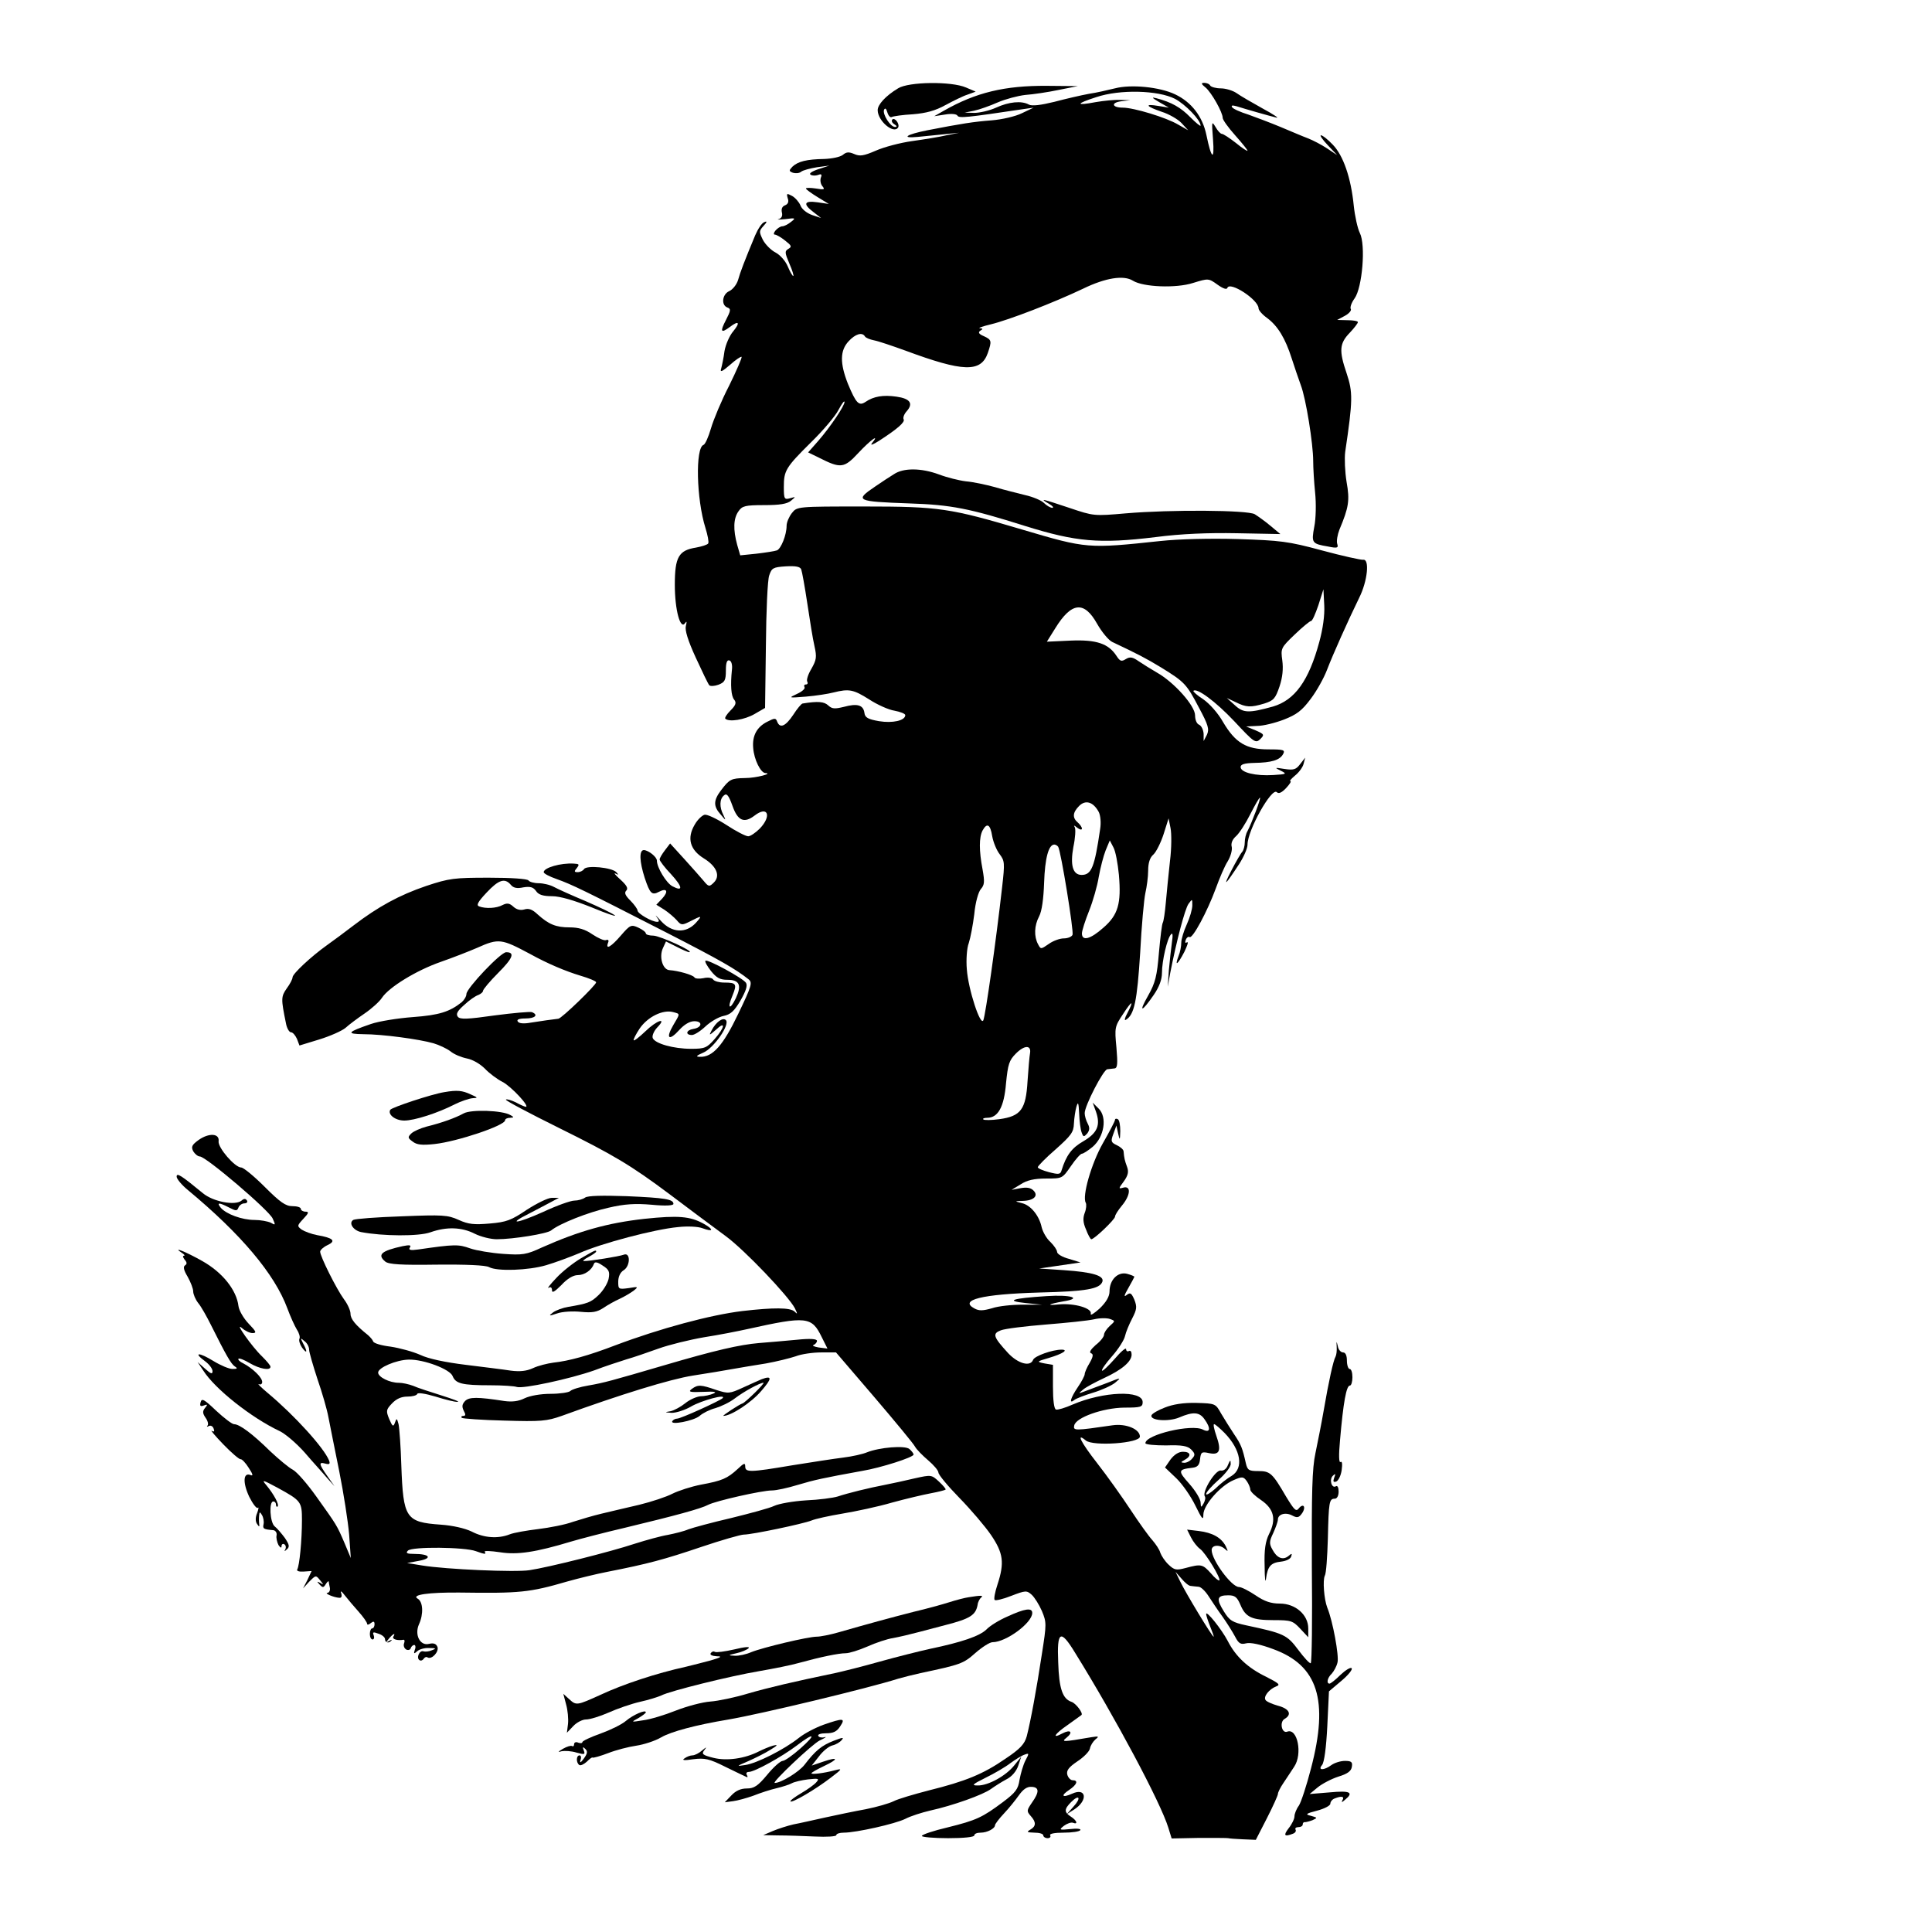 <?xml version="1.0" standalone="no"?>
<!DOCTYPE svg PUBLIC "-//W3C//DTD SVG 20010904//EN"
 "http://www.w3.org/TR/2001/REC-SVG-20010904/DTD/svg10.dtd">
<svg version="1.0" xmlns="http://www.w3.org/2000/svg"
 width="700pt" height="700pt" viewBox="0 0 700 700"
 preserveAspectRatio="xMidYMid meet">
<g transform="translate(0,700) scale(0.1,-0.1)"
fill="#000000" stroke="none">
<path d="M3254 6680 c-45 -27 -74 -59 -74 -79 0 -39 58 -88 74 -63 7 12 -12
38 -21 29 -4 -5 -1 -12 7 -17 10 -6 11 -10 3 -10 -17 0 -46 46 -40 62 4 8 8 5
12 -9 4 -13 11 -20 16 -17 5 3 40 8 77 10 48 4 81 13 117 33 28 15 64 33 80
38 l30 11 -35 15 c-53 23 -208 21 -246 -3z"/>
<path d="M4368 6683 c22 -19 62 -90 62 -110 0 -7 20 -35 45 -63 25 -28 45 -53
45 -56 0 -3 -19 9 -42 28 -23 18 -46 33 -51 33 -5 0 -15 11 -23 25 -14 23 -14
20 -9 -45 6 -80 -6 -72 -24 16 -14 67 -54 119 -113 147 -56 27 -160 37 -218
22 -25 -6 -67 -16 -95 -20 -27 -5 -84 -18 -125 -29 -49 -12 -81 -16 -92 -10
-27 15 -73 10 -119 -11 -24 -11 -60 -19 -79 -19 l-35 1 35 7 c19 4 58 18 85
30 28 12 73 24 100 27 28 2 82 10 120 18 l70 14 -112 1 c-153 1 -257 -24 -373
-90 l-35 -20 39 6 c23 4 42 2 45 -4 6 -10 33 -7 241 24 l35 5 -42 -20 c-24
-12 -73 -23 -110 -26 -65 -5 -110 -12 -233 -36 -76 -15 -98 -30 -35 -24 28 3
73 7 100 10 l50 5 -45 -9 c-25 -6 -81 -15 -124 -21 -44 -6 -104 -22 -133 -35
-44 -19 -58 -21 -78 -12 -19 8 -28 8 -41 -3 -10 -8 -40 -14 -68 -15 -63 -1
-95 -9 -115 -28 -13 -14 -13 -16 2 -22 10 -3 23 -2 30 4 6 5 32 12 57 16 l45
6 -40 -13 c-24 -8 -35 -16 -28 -20 6 -4 18 -4 27 -1 12 5 15 2 10 -10 -3 -9
-1 -23 6 -31 10 -12 6 -13 -24 -8 -20 3 -36 3 -36 0 0 -3 19 -17 42 -31 l41
-25 -41 6 c-49 7 -54 -6 -14 -36 l27 -21 -33 11 c-19 7 -37 21 -42 35 -5 12
-19 28 -30 34 -19 10 -21 10 -16 -8 5 -13 1 -22 -10 -26 -10 -4 -14 -13 -11
-26 3 -12 -1 -21 -12 -24 -9 -2 2 -2 24 0 38 5 39 4 21 -10 -11 -9 -25 -16
-32 -16 -6 0 -17 -7 -24 -15 -7 -8 -8 -15 -3 -15 6 0 23 -10 38 -22 23 -18 25
-22 11 -30 -13 -8 -13 -13 4 -53 11 -25 17 -45 14 -45 -3 0 -12 16 -20 35 -8
19 -27 41 -44 50 -16 8 -37 29 -46 46 -14 29 -14 32 2 50 14 15 14 19 3 14 -9
-3 -23 -25 -33 -48 -39 -94 -54 -133 -62 -162 -5 -16 -19 -34 -32 -40 -25 -11
-30 -50 -7 -59 14 -5 13 -11 -5 -46 -22 -42 -18 -49 14 -25 33 25 39 17 13
-15 -14 -16 -28 -49 -32 -72 -3 -24 -9 -52 -12 -63 -5 -15 2 -13 32 13 20 18
39 31 42 29 2 -3 -18 -49 -45 -104 -28 -54 -57 -124 -66 -155 -9 -31 -21 -58
-27 -60 -30 -10 -26 -196 7 -301 8 -26 13 -51 10 -56 -3 -5 -23 -11 -44 -15
-63 -10 -77 -34 -77 -135 0 -91 20 -164 37 -139 6 9 7 6 3 -10 -4 -15 7 -52
36 -115 23 -50 45 -96 49 -100 4 -4 19 -3 33 2 23 9 27 16 27 52 0 28 4 39 13
36 7 -2 11 -16 9 -33 -6 -57 -3 -96 8 -109 9 -11 6 -20 -13 -39 -14 -14 -22
-27 -19 -30 13 -13 70 -4 106 17 l38 22 3 225 c1 124 6 239 12 255 9 27 14 30
60 33 36 2 52 -1 56 -11 3 -8 13 -63 22 -123 9 -60 20 -130 26 -155 9 -40 7
-50 -11 -82 -12 -20 -19 -41 -15 -47 3 -5 1 -10 -5 -10 -6 0 -8 -4 -5 -10 3
-5 -9 -16 -27 -24 -32 -15 -32 -15 32 -10 36 3 81 10 100 15 56 14 72 11 129
-25 29 -19 71 -38 92 -41 21 -4 39 -11 39 -16 0 -20 -46 -30 -95 -22 -40 7
-51 13 -53 30 -4 29 -26 35 -74 22 -33 -8 -43 -8 -57 5 -15 14 -37 16 -93 7
-4 0 -20 -19 -34 -41 -28 -42 -48 -50 -58 -25 -5 14 -9 14 -36 0 -38 -19 -55
-51 -51 -95 3 -42 27 -90 44 -91 30 -1 -33 -18 -73 -18 -51 -1 -57 -4 -88 -45
-27 -36 -28 -57 -1 -87 19 -23 20 -23 10 -2 -15 29 -14 58 2 71 10 9 17 1 31
-38 19 -54 42 -64 80 -35 48 37 63 -1 19 -47 -15 -15 -34 -28 -42 -28 -9 0
-44 18 -79 41 -34 22 -70 39 -79 37 -9 -2 -26 -18 -36 -36 -29 -49 -17 -91 33
-122 47 -29 61 -64 36 -88 -16 -16 -19 -15 -37 7 -10 12 -42 48 -70 79 l-51
56 -19 -25 c-10 -13 -19 -28 -19 -33 0 -5 18 -29 41 -53 43 -47 45 -65 5 -44
-22 12 -56 68 -56 93 0 13 -30 37 -47 38 -18 0 -16 -42 3 -101 19 -57 26 -64
52 -50 29 15 35 1 11 -25 l-21 -22 29 -18 c15 -10 35 -27 45 -38 15 -18 19
-19 45 -6 47 24 49 24 24 -4 -36 -39 -87 -36 -126 7 -16 18 -24 25 -16 15 10
-13 11 -18 2 -18 -19 0 -71 30 -71 41 0 5 -12 22 -26 36 -18 18 -23 28 -15 36
8 8 2 19 -21 40 -18 16 -26 26 -18 22 12 -6 12 -5 3 5 -16 17 -108 26 -117 11
-4 -6 -14 -11 -23 -11 -13 0 -13 3 -3 15 10 13 9 15 -11 16 -47 3 -109 -15
-109 -31 0 -5 21 -16 47 -25 56 -20 101 -42 396 -193 201 -103 252 -133 299
-170 15 -12 12 -23 -37 -125 -55 -115 -93 -158 -139 -156 -16 0 -14 4 12 15
38 16 98 102 82 118 -11 11 -36 -7 -52 -38 -10 -19 -8 -18 16 3 36 34 33 9 -5
-34 -28 -32 -36 -35 -85 -35 -64 0 -131 19 -139 39 -3 8 4 25 16 38 38 39 -1
27 -43 -14 -21 -20 -40 -35 -42 -32 -2 2 8 22 22 43 29 42 84 69 121 59 26 -7
26 -4 0 -48 -28 -48 -15 -58 22 -17 18 20 38 32 55 32 31 0 28 -23 -4 -28 -26
-4 -30 -22 -5 -22 9 0 31 14 49 31 18 17 47 34 65 38 26 5 39 17 62 56 20 35
26 54 20 64 -11 17 -140 87 -147 80 -3 -3 6 -19 20 -37 20 -25 33 -32 60 -32
44 0 52 -20 30 -67 -22 -45 -32 -37 -12 10 17 42 14 47 -30 47 -18 0 -36 5
-40 11 -3 6 -19 9 -35 5 -15 -3 -31 -2 -33 3 -6 9 -59 24 -90 26 -25 1 -39 48
-24 80 l11 24 38 -19 c21 -11 42 -20 46 -20 21 2 -105 59 -129 60 -16 0 -28 4
-28 8 0 5 -12 14 -27 21 -26 12 -30 10 -63 -28 -35 -41 -57 -54 -47 -27 4 9 1
13 -7 10 -7 -3 -29 7 -50 21 -26 18 -50 25 -82 25 -50 0 -76 11 -116 47 -19
18 -32 23 -48 18 -14 -4 -28 -1 -40 10 -14 13 -23 14 -39 6 -22 -12 -61 -14
-85 -5 -11 4 -5 16 27 50 44 47 66 54 88 28 9 -11 22 -14 45 -9 25 4 36 1 46
-13 9 -14 26 -19 58 -19 29 0 80 -15 145 -41 55 -23 92 -35 82 -28 -10 8 -57
30 -105 51 -48 20 -99 43 -114 51 -14 8 -40 14 -56 14 -17 0 -34 5 -37 10 -4
6 -63 10 -143 10 -126 0 -144 -2 -228 -30 -97 -33 -174 -75 -263 -143 -30 -23
-73 -55 -97 -72 -56 -40 -124 -103 -124 -116 0 -6 -9 -24 -21 -40 -21 -30 -21
-38 -3 -126 3 -18 12 -33 18 -33 7 0 16 -11 22 -24 l9 -24 72 22 c39 12 82 31
95 42 13 12 44 35 69 52 25 17 54 43 63 57 25 38 124 99 213 130 43 15 102 38
132 51 78 35 88 33 191 -22 65 -36 130 -63 183 -79 31 -9 57 -20 57 -24 0 -10
-125 -131 -137 -132 -19 -2 -61 -8 -99 -14 -27 -5 -44 -3 -48 4 -5 7 5 11 28
11 35 0 48 13 23 23 -7 2 -67 -3 -135 -12 -98 -14 -125 -15 -133 -5 -8 10 -2
21 23 43 18 17 41 33 51 36 9 4 17 10 17 15 0 5 25 35 55 65 53 53 62 75 29
75 -20 0 -143 -130 -144 -151 0 -9 -8 -22 -17 -30 -44 -35 -82 -47 -177 -54
-54 -4 -123 -15 -152 -25 -87 -30 -91 -36 -27 -37 68 0 202 -18 254 -33 20 -6
48 -19 61 -29 13 -11 40 -22 60 -26 21 -4 48 -20 65 -37 15 -16 44 -38 64 -48
31 -16 100 -90 84 -90 -3 0 -20 7 -36 16 -17 8 -33 13 -36 10 -3 -3 84 -49
193 -103 196 -97 260 -135 399 -239 89 -67 124 -93 205 -153 68 -50 227 -217
250 -261 10 -21 10 -23 -1 -12 -16 15 -76 15 -189 2 -116 -14 -298 -63 -460
-124 -99 -38 -169 -57 -225 -63 -22 -3 -55 -11 -74 -20 -24 -11 -48 -13 -80
-9 -25 4 -99 13 -163 21 -74 9 -136 22 -165 36 -27 12 -75 25 -108 30 -33 4
-61 12 -63 19 -2 6 -11 16 -19 23 -45 36 -63 58 -63 77 0 12 -11 36 -24 53
-27 37 -86 155 -86 172 0 6 12 17 27 24 32 15 20 26 -38 36 -21 4 -45 13 -56
20 -17 13 -17 14 6 39 20 21 21 26 8 26 -9 0 -17 5 -17 10 0 6 -14 10 -31 10
-24 0 -44 14 -100 70 -39 39 -77 70 -85 70 -23 0 -85 72 -82 95 4 29 -35 31
-72 5 -25 -18 -28 -25 -20 -41 6 -10 17 -19 24 -19 22 0 251 -195 264 -225 11
-24 10 -25 -7 -15 -11 5 -37 10 -59 10 -45 0 -102 21 -122 44 -16 20 -7 20 30
1 25 -13 29 -13 34 0 3 8 13 15 21 15 9 0 13 5 10 10 -5 8 -11 8 -20 0 -23
-19 -103 -4 -140 27 -79 65 -95 75 -95 60 0 -8 18 -30 40 -48 194 -161 315
-305 361 -429 11 -30 27 -65 35 -78 8 -12 12 -27 9 -32 -3 -6 1 -20 9 -32 19
-26 21 -16 4 15 -10 20 -10 21 5 8 10 -7 17 -21 17 -31 0 -9 14 -57 30 -106
17 -49 35 -111 40 -139 5 -27 23 -115 39 -195 16 -80 32 -183 36 -230 l6 -85
-23 55 c-28 65 -27 63 -102 168 -32 45 -70 89 -85 97 -14 7 -51 38 -82 67 -64
63 -111 98 -131 98 -7 0 -36 22 -65 49 -43 41 -52 46 -56 31 -4 -14 -1 -17 12
-12 13 5 14 3 4 -9 -10 -12 -9 -20 2 -36 8 -11 11 -24 7 -28 -4 -5 -2 -5 4 -2
7 4 15 0 18 -9 4 -10 2 -13 -7 -8 -6 4 12 -18 42 -49 30 -31 58 -55 63 -54 4
1 18 -13 29 -31 16 -24 17 -31 6 -26 -26 10 -28 -28 -4 -79 13 -26 27 -44 31
-40 4 4 3 -4 -2 -18 -7 -16 -7 -31 -1 -40 8 -12 10 -12 8 1 -1 8 -1 22 0 30 1
13 3 13 10 1 5 -8 8 -23 6 -33 -4 -17 0 -19 35 -22 8 -1 14 -9 12 -19 -2 -9 2
-25 7 -35 7 -10 11 -12 11 -4 0 7 5 10 10 7 6 -4 7 -12 4 -18 -5 -9 -4 -9 6 0
10 9 8 17 -8 41 -12 16 -28 35 -37 42 -17 14 -21 90 -5 90 6 0 10 -5 10 -12 0
-6 3 -9 6 -6 6 7 -13 43 -41 77 -18 21 -14 20 40 -9 86 -47 89 -51 89 -117 0
-74 -9 -166 -17 -179 -3 -6 6 -9 23 -8 l29 2 -15 -32 -16 -31 21 23 c26 26 25
26 42 5 12 -15 12 -16 -1 -8 -12 6 -13 6 -2 -6 11 -12 14 -12 22 1 5 8 10 13
11 10 0 -3 2 -13 4 -22 2 -10 -2 -18 -8 -19 -15 -1 23 -17 42 -18 8 -1 11 5 7
17 -4 10 2 7 13 -8 11 -14 33 -40 50 -59 17 -19 31 -39 31 -44 0 -5 6 -4 13 2
10 8 14 7 14 -4 0 -8 -4 -15 -9 -15 -4 0 -8 -9 -8 -20 0 -11 4 -20 10 -20 5 0
7 7 4 15 -5 12 -2 13 17 6 13 -4 24 -13 24 -20 0 -13 14 -16 23 -5 4 4 0 3 -8
-1 -13 -8 -13 -7 -1 8 15 18 26 23 16 7 -5 -9 15 -15 37 -11 4 0 5 -5 2 -13
-3 -8 0 -17 7 -22 7 -4 15 -2 17 4 2 7 8 12 13 12 4 0 6 -8 2 -17 -5 -15 -3
-16 8 -6 7 7 27 13 43 12 26 0 28 -2 11 -8 -11 -5 -25 -6 -31 -4 -14 5 -27
-24 -14 -32 5 -3 11 -1 15 5 4 6 10 8 14 5 15 -9 42 20 36 38 -5 12 -14 15
-31 11 -32 -8 -53 33 -36 71 17 37 15 82 -5 93 -24 14 41 23 152 22 218 -3
253 0 390 40 39 11 104 27 145 35 148 29 207 45 340 90 74 25 144 45 155 45
30 0 215 39 245 51 14 6 64 17 112 25 48 8 129 25 180 40 51 14 115 29 142 34
27 5 50 11 52 13 2 2 -9 15 -24 29 -27 25 -28 25 -87 12 -33 -8 -80 -18 -105
-23 -63 -12 -139 -31 -175 -43 -16 -5 -68 -12 -115 -14 -47 -3 -98 -12 -115
-20 -16 -8 -87 -27 -156 -44 -69 -16 -139 -35 -155 -41 -16 -7 -49 -15 -74
-20 -25 -4 -79 -19 -120 -32 -87 -29 -314 -86 -382 -96 -51 -8 -302 3 -388 17
l-55 9 43 8 c50 9 39 25 -17 25 -27 0 -32 3 -23 12 15 15 206 13 246 -2 33
-12 39 -12 32 -2 -2 4 22 3 56 -2 62 -10 129 0 258 39 30 9 118 32 195 50 183
44 275 69 301 83 27 14 194 52 231 52 16 0 57 9 93 20 60 18 92 25 235 51 66
11 185 49 185 59 0 4 -7 13 -15 20 -16 14 -109 6 -154 -12 -14 -6 -53 -15 -86
-19 -33 -4 -116 -17 -185 -28 -154 -26 -170 -26 -170 -4 0 14 -5 12 -27 -9
-38 -35 -57 -43 -133 -57 -36 -7 -82 -22 -104 -33 -21 -11 -75 -29 -120 -40
-44 -10 -106 -25 -136 -32 -30 -7 -77 -21 -105 -30 -27 -10 -84 -21 -125 -26
-41 -5 -88 -13 -103 -19 -43 -17 -94 -13 -138 10 -25 12 -69 22 -112 25 -127
9 -136 23 -143 214 -2 69 -7 136 -10 150 -6 22 -7 23 -13 6 -6 -17 -9 -15 -21
13 -12 29 -11 34 10 56 16 17 34 25 56 25 18 0 34 4 36 10 2 5 29 1 66 -10 35
-11 71 -20 80 -19 10 0 -17 10 -58 23 -41 13 -88 28 -103 35 -16 6 -39 11 -52
11 -34 0 -75 21 -75 37 0 18 66 46 111 47 55 1 150 -35 159 -60 11 -27 34 -33
136 -33 45 0 88 -3 96 -6 21 -8 193 29 281 60 39 15 92 32 117 40 25 7 77 25
116 39 39 14 113 32 165 41 52 8 123 22 159 30 212 47 231 45 267 -29 l21 -42
-32 4 c-17 3 -25 7 -18 9 6 3 12 9 12 15 0 7 -24 9 -72 4 -40 -4 -102 -9 -138
-12 -70 -6 -158 -26 -345 -81 -188 -55 -216 -63 -274 -73 -30 -5 -59 -14 -65
-20 -5 -5 -38 -10 -71 -10 -37 0 -75 -7 -94 -16 -22 -11 -45 -14 -74 -10 -97
15 -127 15 -142 0 -11 -12 -12 -20 -5 -35 8 -14 7 -19 -1 -19 -7 0 -9 -3 -6
-7 4 -3 73 -8 154 -10 133 -4 154 -2 208 17 214 78 393 133 475 146 52 8 118
19 145 24 28 5 82 14 120 20 39 7 87 19 108 26 20 8 62 14 92 14 l54 0 138
-161 c76 -89 143 -170 148 -180 6 -11 28 -33 48 -50 20 -17 37 -37 37 -44 0
-8 34 -49 76 -92 42 -43 94 -104 115 -135 44 -65 49 -100 23 -179 -9 -27 -14
-53 -10 -56 3 -3 30 3 60 15 52 20 56 20 74 4 10 -9 27 -36 37 -59 17 -41 17
-47 0 -155 -19 -126 -41 -245 -55 -299 -8 -28 -23 -45 -77 -81 -81 -56 -145
-82 -278 -115 -54 -14 -112 -31 -127 -39 -16 -8 -61 -21 -101 -29 -39 -7 -106
-21 -147 -30 -41 -9 -93 -21 -115 -25 -22 -5 -56 -16 -75 -24 l-35 -15 55 -1
c30 0 90 -2 133 -4 42 -2 77 0 77 5 0 5 12 9 27 9 45 0 187 32 223 50 19 10
60 23 90 30 82 18 191 57 220 78 14 10 39 26 56 35 20 10 36 29 43 49 l11 33
-25 -31 c-30 -38 -95 -74 -133 -73 -23 0 -19 4 29 28 31 15 72 39 90 53 19 14
42 28 52 31 16 6 16 4 2 -22 -8 -16 -17 -47 -21 -69 -5 -35 -15 -47 -60 -81
-75 -56 -96 -66 -201 -92 -51 -12 -93 -26 -93 -31 0 -4 43 -8 95 -8 57 0 95 4
95 10 0 6 10 10 23 10 24 0 52 15 52 27 0 4 15 24 33 43 18 19 42 49 54 66 15
21 29 31 45 30 29 -1 29 -19 2 -57 -19 -28 -20 -31 -5 -48 21 -23 20 -38 -1
-50 -15 -9 -12 -10 15 -11 17 0 32 -4 32 -10 0 -5 7 -10 16 -10 8 0 12 5 9 10
-4 6 15 10 49 10 30 0 57 4 60 9 4 5 -12 7 -36 4 -41 -4 -42 -3 -23 12 11 8
25 13 32 11 20 -8 15 8 -7 22 -25 16 -25 27 1 53 30 30 37 14 8 -17 l-24 -27
27 17 c51 33 44 81 -8 57 -36 -16 -42 -7 -10 14 28 19 34 35 12 35 -7 0 -16 9
-19 20 -4 15 5 27 36 48 23 15 44 36 46 47 2 11 11 25 20 33 14 11 12 12 -14
8 -105 -18 -111 -18 -91 -2 25 20 15 31 -14 16 -41 -22 -30 -3 18 30 26 18 48
35 50 36 8 6 -20 43 -36 48 -32 11 -45 47 -48 143 -5 114 8 122 61 35 147
-237 310 -543 338 -634 l12 -39 100 2 c55 0 102 0 105 -1 3 -1 26 -3 52 -4
l48 -2 40 78 c22 43 40 83 40 88 0 6 9 24 20 40 11 17 29 43 39 59 31 46 12
141 -25 127 -20 -8 -29 35 -10 46 28 16 18 37 -24 48 -21 6 -42 15 -45 21 -8
12 13 39 39 49 16 6 10 11 -37 35 -66 32 -110 73 -139 130 -22 42 -78 112 -78
97 0 -5 7 -26 15 -46 8 -20 14 -36 12 -36 -5 0 -101 158 -121 200 l-17 35 22
-25 c12 -14 26 -26 33 -26 6 -1 18 -2 28 -3 9 0 25 -16 36 -33 12 -18 34 -52
51 -75 17 -24 37 -56 46 -73 13 -25 20 -29 40 -24 15 4 53 -4 98 -21 162 -59
202 -185 137 -432 -16 -62 -36 -123 -44 -135 -9 -12 -16 -30 -16 -39 0 -9 -9
-28 -21 -43 -20 -26 -16 -32 15 -20 9 3 13 10 10 15 -3 5 2 9 10 9 9 0 16 4
16 10 0 5 3 9 8 8 4 0 16 3 27 7 19 9 19 9 -5 16 -22 5 -20 8 23 19 26 7 47
18 47 25 0 7 7 16 16 19 25 10 36 7 28 -6 -5 -9 -2 -9 9 1 33 27 19 34 -55 27
l-73 -6 29 24 c16 13 50 31 75 39 33 10 47 20 49 36 3 17 -2 21 -25 21 -16 0
-38 -7 -49 -15 -27 -20 -51 -20 -34 0 8 10 15 62 19 141 l6 126 45 38 c25 21
42 42 37 46 -4 4 -22 -7 -40 -24 -18 -18 -36 -32 -40 -32 -12 0 -8 21 8 36 8
9 18 27 21 41 6 23 -17 150 -37 198 -12 31 -17 100 -9 116 5 8 9 68 11 134 3
134 5 145 25 145 8 0 14 10 14 26 0 14 -4 23 -10 19 -15 -9 -25 24 -11 38 9 9
11 8 5 -7 -5 -14 -3 -17 7 -14 8 3 17 21 20 41 3 22 2 34 -4 30 -6 -4 -7 24
-2 78 12 139 23 199 36 199 5 0 9 14 9 30 0 17 -4 30 -10 30 -5 0 -10 14 -10
30 0 19 -5 30 -14 30 -8 0 -17 10 -19 23 -5 20 -5 19 -4 -3 1 -14 -1 -29 -4
-35 -8 -13 -25 -90 -43 -195 -8 -47 -22 -116 -30 -155 -12 -55 -14 -141 -13
-413 2 -189 0 -345 -4 -348 -4 -2 -24 20 -45 48 -41 55 -52 60 -188 89 -51 11
-61 17 -82 51 -28 45 -25 58 16 58 24 0 32 -6 44 -34 19 -46 42 -56 121 -56
62 0 69 -2 96 -31 l29 -31 0 32 c0 49 -46 90 -103 90 -32 0 -56 8 -88 30 -24
16 -51 30 -60 30 -27 0 -99 98 -99 134 0 19 30 21 49 3 11 -10 11 -8 2 11 -16
31 -48 49 -98 55 l-42 5 14 -28 c8 -16 23 -35 33 -42 20 -14 76 -107 70 -114
-3 -2 -17 9 -31 26 -30 33 -35 34 -91 19 -34 -9 -41 -8 -62 12 -13 12 -26 32
-30 43 -3 12 -17 32 -29 46 -13 14 -48 63 -79 110 -31 47 -85 123 -121 169
-60 77 -77 112 -41 82 26 -22 196 -10 196 14 0 27 -50 48 -99 41 -137 -20
-143 -20 -139 -1 5 29 104 64 181 65 60 0 67 2 67 20 0 44 -142 39 -254 -9
-27 -12 -54 -20 -60 -18 -7 2 -11 34 -11 83 l0 79 -30 5 c-30 6 -30 7 15 20
51 15 73 30 46 30 -33 0 -98 -23 -103 -37 -10 -26 -54 -14 -90 24 -55 60 -58
71 -27 83 15 6 89 15 163 21 75 6 153 14 175 19 21 5 47 5 58 1 19 -7 19 -7
-1 -25 -12 -11 -21 -25 -21 -32 0 -7 -13 -24 -30 -37 -18 -16 -25 -27 -17 -30
9 -3 8 -12 -5 -35 -10 -16 -18 -35 -18 -41 0 -5 -11 -27 -25 -47 -27 -40 -33
-63 -12 -46 6 5 37 17 67 26 30 9 66 25 80 36 24 20 23 20 -30 -1 -30 -11 -66
-25 -80 -30 -24 -9 -24 -9 -5 7 11 9 45 27 75 41 65 30 100 60 100 85 0 11 -4
16 -10 13 -5 -3 -10 0 -10 7 0 7 -19 -9 -41 -35 -23 -26 -44 -46 -46 -43 -3 3
13 26 36 52 23 26 44 59 47 73 3 14 15 43 26 64 17 33 18 42 8 68 -11 25 -15
27 -28 17 -11 -9 -9 -1 6 25 12 21 22 40 22 41 0 2 -12 7 -27 11 -33 8 -63
-22 -63 -64 0 -18 -12 -39 -36 -62 -20 -18 -34 -27 -32 -19 6 20 -59 39 -115
34 -49 -5 -40 1 16 11 70 11 28 25 -61 19 -125 -8 -152 -17 -77 -25 l60 -6
-70 0 c-38 0 -88 -5 -111 -13 -32 -9 -46 -10 -63 -1 -58 31 26 52 234 58 171
4 219 13 229 39 8 22 -36 35 -139 42 l-90 6 75 11 75 11 -42 13 c-24 6 -43 18
-43 25 0 7 -11 23 -24 36 -14 12 -28 37 -32 54 -9 42 -40 80 -72 87 -27 7 -27
7 4 8 40 1 58 19 38 38 -10 10 -24 12 -47 8 l-32 -6 33 20 c23 15 49 21 92 21
59 0 59 0 90 45 17 25 35 45 40 45 5 0 22 11 39 25 42 36 53 107 22 138 l-22
22 12 -33 c17 -49 5 -77 -46 -107 -42 -24 -62 -51 -79 -106 -4 -14 -10 -15
-45 -6 -23 6 -41 14 -41 18 0 4 29 34 65 65 56 50 65 62 66 93 1 20 5 47 9 61
6 20 8 16 10 -25 1 -27 5 -58 9 -68 6 -17 8 -17 20 -4 9 12 10 21 2 36 -6 11
-11 28 -11 38 0 27 68 158 82 159 7 1 19 2 26 3 11 1 12 17 7 76 -7 72 -6 76
24 121 33 51 41 52 15 2 -9 -16 -11 -27 -5 -23 31 18 41 69 52 242 5 98 14
196 19 218 5 22 10 58 10 81 0 27 6 47 19 58 10 9 27 43 37 74 l18 57 7 -35
c4 -19 4 -73 -2 -120 -5 -47 -12 -114 -15 -150 -3 -35 -8 -68 -11 -73 -3 -4
-9 -53 -14 -109 -7 -84 -13 -109 -39 -155 -36 -63 -24 -62 20 2 20 29 30 56
30 80 0 44 19 126 33 140 6 7 7 -3 3 -30 -3 -22 -8 -67 -11 -100 l-4 -60 9 50
c23 117 53 231 66 250 14 19 14 19 14 -5 0 -14 -9 -45 -20 -69 -11 -24 -20
-54 -20 -66 0 -13 -4 -35 -10 -49 -15 -40 -3 -31 21 15 11 23 16 38 10 35 -7
-4 -8 -1 -5 8 3 9 10 14 14 11 11 -7 65 94 95 176 13 36 32 81 43 98 11 18 17
41 15 52 -4 13 2 28 16 40 12 11 35 47 51 79 17 33 32 60 35 60 5 0 -29 -90
-45 -121 -6 -10 -10 -28 -10 -41 0 -13 -4 -28 -9 -34 -5 -5 -23 -36 -40 -69
-32 -62 -22 -53 29 25 16 25 30 56 30 70 0 52 88 208 106 190 7 -7 18 -2 34
15 13 14 20 25 15 25 -4 0 4 9 17 20 14 11 28 30 31 42 l6 23 -18 -23 c-15
-20 -23 -23 -57 -18 -36 6 -37 5 -14 -6 24 -12 22 -13 -27 -16 -63 -4 -118 9
-118 29 0 10 14 14 50 15 62 1 92 10 104 32 8 15 2 17 -53 17 -81 0 -120 24
-164 98 -19 34 -50 68 -73 84 -22 14 -37 28 -35 30 12 12 80 -38 148 -110 72
-77 77 -81 94 -65 16 16 15 18 -17 32 l-34 14 40 2 c22 0 66 11 97 23 46 18
65 32 97 75 22 29 48 76 59 105 21 55 76 178 117 262 30 60 38 141 14 137 -8
-1 -76 14 -150 34 -122 33 -150 36 -304 41 -101 3 -215 0 -280 -7 -263 -28
-267 -28 -500 41 -263 78 -302 84 -574 84 -243 0 -243 0 -262 -24 -10 -13 -19
-33 -19 -46 0 -33 -20 -83 -35 -89 -8 -3 -41 -8 -74 -12 l-59 -6 -11 38 c-15
55 -14 96 5 122 13 19 24 22 93 22 55 0 83 4 97 16 18 15 18 15 -3 9 -21 -6
-23 -3 -23 40 0 60 6 71 99 163 43 42 88 95 99 117 12 22 21 35 22 29 0 -14
-50 -89 -95 -141 l-37 -42 39 -19 c79 -40 91 -39 143 17 44 47 80 73 49 35 -7
-9 4 -5 26 9 68 44 95 68 89 78 -3 6 2 19 11 29 25 28 13 46 -37 53 -48 7 -83
1 -112 -19 -24 -16 -34 -6 -64 66 -29 74 -29 120 3 154 24 26 49 34 59 17 3
-5 18 -11 33 -14 16 -3 66 -20 113 -37 210 -78 274 -80 299 -9 15 44 14 48
-14 61 -19 8 -22 14 -13 20 10 6 10 8 -2 9 -8 0 10 7 40 14 66 16 229 79 334
129 82 40 148 50 181 29 37 -23 156 -28 218 -8 55 17 56 17 88 -6 21 -15 34
-19 36 -12 9 25 113 -43 113 -74 0 -7 14 -23 31 -35 39 -29 66 -74 89 -146 10
-31 25 -75 33 -97 19 -49 45 -214 45 -275 0 -25 3 -76 7 -115 4 -38 3 -94 -3
-123 -11 -59 -9 -62 50 -72 34 -7 38 -5 33 10 -3 10 1 33 8 51 34 81 38 106
26 173 -6 37 -8 85 -5 109 28 188 28 216 5 285 -28 82 -26 108 12 147 16 17
29 34 29 38 0 4 -17 7 -37 7 l-38 1 28 15 c15 8 25 20 21 25 -3 6 3 23 14 38
28 39 41 194 19 237 -8 16 -18 61 -22 99 -10 101 -38 182 -76 221 -18 19 -37
34 -43 34 -5 0 6 -16 25 -36 l34 -36 -36 24 c-21 14 -52 30 -70 37 -19 7 -63
26 -99 41 -36 15 -89 35 -117 45 -29 9 -56 21 -59 27 -4 7 2 7 17 3 28 -9 115
-34 144 -41 11 -3 -11 12 -50 33 -38 21 -81 46 -95 56 -13 9 -39 17 -57 17
-17 0 -35 5 -38 10 -3 6 -13 10 -22 10 -12 0 -11 -4 5 -17z m-111 -41 c38 -20
93 -77 93 -97 0 -4 -16 9 -37 30 -35 36 -69 55 -123 69 -19 5 -17 2 10 -14
l35 -20 -37 6 c-53 9 -47 -1 11 -21 26 -8 59 -27 72 -41 l24 -26 -37 21 c-42
25 -160 61 -200 61 -39 0 -44 18 -6 23 l33 4 -36 1 c-20 1 -60 -3 -89 -8 -74
-14 -73 -6 2 18 86 29 224 25 285 -6z m523 -1968 c-38 -141 -89 -211 -168
-234 -87 -24 -107 -24 -138 5 l-29 26 32 -15 c38 -19 54 -20 104 -5 34 11 40
18 55 62 11 33 14 64 10 94 -6 44 -5 46 45 94 28 27 55 49 59 49 5 0 16 26 27
58 l18 57 3 -58 c2 -36 -5 -86 -18 -133z m-805 66 c17 -30 42 -60 55 -66 93
-44 122 -59 178 -93 84 -52 91 -59 136 -145 34 -63 38 -78 29 -98 l-12 -23 0
26 c-1 15 -8 29 -16 33 -9 3 -15 18 -15 34 0 35 -76 120 -138 155 -21 12 -51
31 -66 41 -23 16 -32 17 -47 8 -16 -10 -21 -8 -34 12 -29 44 -72 59 -166 55
l-86 -4 30 48 c59 96 105 101 152 17z m6 -682 c6 -12 9 -38 5 -62 -20 -137
-31 -166 -67 -166 -32 0 -42 35 -30 101 7 33 9 65 5 72 -5 8 -2 7 9 -2 9 -7
17 -9 17 -3 0 5 -7 15 -15 22 -20 17 -19 36 5 60 23 23 51 15 71 -22z m-386
-88 c4 -22 16 -51 27 -65 18 -24 19 -31 9 -118 -23 -204 -60 -462 -68 -483
-10 -26 -55 112 -60 184 -3 34 0 77 7 95 6 18 15 65 20 105 4 43 15 81 24 91
13 15 14 26 6 71 -13 68 -13 116 0 141 16 29 28 23 35 -21z m459 -140 c9 -104
-3 -145 -56 -191 -47 -42 -78 -50 -78 -21 0 10 12 47 26 82 14 35 30 91 35
123 6 33 17 76 25 96 l15 36 13 -25 c8 -14 16 -59 20 -100z m-220 102 c10 -16
57 -306 52 -319 -3 -7 -17 -13 -32 -13 -14 0 -39 -9 -54 -20 -29 -20 -29 -20
-39 -1 -15 28 -14 67 4 101 10 19 16 64 18 122 3 88 16 138 37 138 5 0 11 -4
14 -8z m-102 -748 c-2 -10 -6 -56 -9 -101 -6 -103 -24 -127 -102 -138 -29 -4
-55 -4 -58 -1 -4 3 3 6 14 6 39 0 61 39 68 125 7 69 11 83 36 108 31 31 56 31
51 1z"/>
<path d="M3239 5282 c-15 -9 -45 -29 -67 -44 -77 -52 -71 -55 123 -62 152 -5
217 -18 420 -82 183 -57 268 -65 472 -40 92 12 190 16 295 14 l157 -3 -36 30
c-20 17 -46 35 -57 42 -26 15 -304 17 -467 3 -115 -10 -116 -10 -205 20 -99
33 -110 36 -74 15 14 -8 19 -14 13 -15 -7 0 -21 8 -31 18 -9 9 -40 22 -67 28
-28 7 -77 19 -110 29 -33 9 -80 19 -105 21 -25 3 -69 14 -98 25 -65 24 -129
24 -163 1z"/>
<path d="M1610 3043 c-45 -7 -190 -55 -196 -64 -10 -17 18 -39 51 -39 36 0
121 27 183 59 22 11 52 21 64 22 21 1 20 2 -7 14 -30 14 -49 16 -95 8z"/>
<path d="M1680 2966 c-29 -16 -78 -34 -135 -48 -22 -6 -47 -17 -55 -25 -13
-13 -13 -16 5 -29 15 -12 34 -14 80 -9 82 9 255 67 255 86 0 5 8 9 18 9 15 1
15 2 1 10 -28 17 -142 21 -169 6z"/>
<path d="M4040 2943 c0 -5 -20 -43 -44 -85 -42 -74 -76 -193 -62 -216 3 -6 2
-22 -4 -37 -7 -19 -6 -35 5 -60 7 -19 16 -35 19 -35 11 0 86 72 86 82 0 6 11
23 25 40 31 37 34 73 5 65 -18 -5 -18 -4 2 23 15 21 18 34 12 51 -9 24 -11 34
-13 57 0 7 -12 17 -25 23 -21 10 -22 14 -12 41 l11 30 6 -28 c6 -27 7 -27 8 8
0 20 -3 40 -9 43 -5 3 -10 2 -10 -2z"/>
<path d="M2120 2661 c-8 -6 -26 -11 -39 -11 -13 0 -64 -18 -113 -41 -96 -43
-133 -47 -51 -6 26 14 62 32 78 41 l30 16 -26 0 c-14 0 -54 -20 -90 -43 -56
-38 -74 -45 -134 -50 -57 -5 -78 -3 -113 13 -40 18 -58 19 -207 13 -90 -3
-169 -9 -175 -13 -18 -11 0 -38 28 -44 78 -15 209 -16 251 -1 59 21 114 19
161 -5 22 -11 58 -20 80 -20 59 0 183 20 197 32 31 25 135 66 207 82 59 14 98
16 157 11 51 -5 79 -3 79 3 0 17 -30 22 -169 28 -88 3 -141 2 -151 -5z"/>
<path d="M2335 2584 c-134 -15 -237 -44 -372 -104 -56 -26 -70 -28 -140 -23
-43 3 -97 12 -120 20 -42 15 -56 15 -187 -4 -29 -4 -37 -2 -31 7 6 9 -1 10
-26 5 -78 -17 -93 -31 -63 -56 12 -10 57 -13 186 -11 105 1 178 -2 190 -9 29
-16 143 -12 207 7 31 9 85 29 121 44 78 35 271 86 356 94 35 4 73 2 89 -4 40
-15 43 -5 3 17 -48 26 -90 30 -213 17z"/>
<path d="M660 2460 c8 -5 11 -10 6 -10 -5 0 -3 -6 3 -14 9 -10 9 -16 1 -21 -7
-5 -4 -18 10 -41 11 -20 20 -43 20 -53 0 -10 8 -29 18 -42 11 -13 31 -49 46
-79 55 -110 73 -142 87 -151 11 -7 9 -9 -9 -9 -12 0 -43 13 -69 29 -52 32 -75
32 -30 -1 15 -11 27 -27 27 -36 0 -12 -6 -10 -27 9 l-27 24 20 -30 c42 -67
175 -172 277 -220 21 -10 62 -45 92 -79 29 -34 66 -74 80 -91 l27 -30 -26 37
c-31 44 -32 52 -7 45 15 -4 18 -1 13 12 -19 46 -124 162 -222 244 -25 21 -39
35 -32 32 6 -3 12 0 12 8 0 16 -34 49 -68 67 -13 6 -21 14 -18 17 3 3 21 -4
41 -16 36 -21 75 -28 75 -13 0 5 -14 21 -31 38 -35 33 -103 129 -72 102 11
-10 28 -18 38 -18 16 0 13 6 -14 34 -19 20 -35 48 -37 64 -7 58 -58 122 -131
163 -60 34 -113 55 -73 29z"/>
<path d="M2105 2441 c-27 -16 -68 -48 -90 -72 -22 -23 -34 -39 -27 -35 7 5 12
1 12 -9 0 -11 10 -5 34 19 21 23 43 36 59 36 25 0 51 18 59 41 3 8 12 7 31 -6
24 -15 27 -23 22 -49 -4 -17 -20 -43 -36 -58 -28 -27 -39 -31 -110 -43 -19 -3
-44 -12 -55 -20 -17 -13 -16 -14 14 -4 19 7 58 9 87 6 41 -4 58 -1 81 14 16
11 43 26 59 33 17 8 39 21 50 29 19 15 18 16 -17 10 -37 -5 -38 -4 -38 23 0
18 7 34 20 42 24 15 25 66 0 56 -15 -6 -126 -24 -145 -23 -5 0 2 7 18 15 15 8
27 17 27 19 0 7 -2 7 -55 -24z"/>
<path d="M2760 2003 c-8 -3 -38 -17 -67 -30 -50 -23 -54 -23 -98 -9 -55 19
-66 20 -88 4 -15 -11 -8 -13 40 -11 42 2 52 0 38 -6 -11 -5 -32 -10 -47 -10
-14 -1 -39 -12 -55 -25 -16 -13 -40 -26 -53 -29 -23 -4 -23 -4 4 -6 16 0 48
10 70 23 38 22 130 47 114 30 -11 -10 -151 -74 -165 -74 -6 0 -14 -4 -17 -9
-10 -16 78 1 99 19 11 10 37 23 57 28 20 6 52 21 70 35 34 26 92 57 104 57 8
0 -67 -73 -76 -75 -9 -2 -75 -45 -69 -45 28 0 101 48 137 90 40 46 40 57 2 43z"/>
<path d="M4220 1900 c-24 -9 -46 -22 -48 -28 -6 -19 61 -24 100 -8 51 22 74
20 92 -6 24 -33 21 -51 -5 -38 -40 22 -209 -18 -209 -49 0 -5 34 -8 75 -8 58
2 78 -2 91 -15 14 -14 15 -20 4 -32 -7 -9 -20 -16 -29 -16 -14 1 -14 2 2 11
25 14 21 29 -7 29 -16 0 -32 -11 -45 -28 l-20 -29 41 -39 c22 -21 53 -66 69
-99 24 -49 29 -55 29 -33 0 35 62 105 109 125 32 14 36 13 48 -3 7 -10 13 -24
13 -31 0 -7 18 -24 39 -38 47 -32 56 -70 29 -123 -13 -27 -18 -56 -16 -117 0
-44 3 -64 5 -45 6 45 17 58 55 62 18 2 34 10 36 18 4 12 3 13 -10 2 -20 -16
-42 -7 -58 24 -12 21 -11 30 3 59 9 20 17 42 17 49 0 20 28 28 52 15 17 -9 24
-8 34 6 8 10 11 22 8 27 -3 5 -11 2 -18 -7 -10 -13 -16 -7 -46 42 -50 86 -58
93 -101 93 -34 0 -39 3 -45 28 -12 54 -17 68 -43 106 -14 21 -35 55 -47 75
-20 36 -21 36 -90 38 -46 1 -84 -5 -114 -17z m217 -92 c59 -61 70 -127 26
-155 -16 -9 -43 -30 -60 -47 -18 -16 -33 -25 -33 -19 0 6 20 29 45 51 25 22
45 48 44 58 0 16 -2 15 -10 -4 -5 -14 -16 -22 -26 -20 -19 3 -68 -76 -58 -93
4 -5 1 -17 -4 -26 -9 -16 -10 -16 -11 3 0 12 -18 42 -41 68 -42 47 -41 52 11
58 19 2 26 10 28 31 3 26 6 28 33 22 38 -8 45 9 26 63 -8 23 -12 42 -8 42 4 0
21 -15 38 -32z"/>
<path d="M3510 1213 c-14 -2 -45 -10 -70 -18 -25 -8 -83 -24 -130 -35 -86 -22
-170 -45 -271 -74 -31 -9 -67 -16 -80 -16 -31 0 -195 -39 -237 -56 -18 -8 -45
-14 -60 -13 -25 1 -25 2 6 9 19 4 39 13 44 18 7 7 -14 5 -51 -4 -35 -8 -66
-12 -71 -9 -5 3 -11 1 -15 -5 -4 -6 6 -10 22 -11 21 0 16 -4 -22 -15 -27 -7
-68 -18 -90 -23 -105 -23 -227 -63 -310 -102 -84 -38 -87 -39 -112 -16 l-22
20 10 -38 c6 -21 9 -53 7 -71 l-4 -32 23 24 c12 13 33 24 46 24 14 0 50 11 82
25 31 14 83 32 114 39 32 7 66 18 77 23 30 16 248 70 354 88 52 9 118 22 145
30 80 22 144 35 169 35 13 0 48 11 78 24 31 14 73 28 94 31 22 4 64 14 94 22
30 8 73 19 95 25 90 23 110 36 117 73 1 11 8 23 13 27 10 8 -2 8 -45 1z"/>
<path d="M3650 1143 c-30 -13 -64 -34 -76 -47 -25 -24 -89 -46 -204 -70 -41
-9 -124 -30 -185 -47 -60 -17 -132 -35 -160 -41 -149 -31 -239 -52 -315 -74
-46 -14 -108 -27 -136 -29 -29 -2 -85 -17 -126 -33 -40 -16 -93 -32 -118 -35
-44 -7 -45 -7 -17 8 15 9 27 18 27 21 0 11 -46 -9 -72 -31 -15 -13 -56 -33
-92 -46 -37 -13 -66 -27 -66 -31 0 -4 -7 -5 -15 -2 -8 4 -15 1 -15 -6 0 -6 -3
-9 -8 -6 -4 2 -18 -2 -32 -10 -19 -11 -20 -14 -5 -9 11 2 35 1 54 -5 29 -8 32
-7 26 8 -5 13 -3 14 6 5 9 -9 7 -17 -6 -35 -11 -15 -15 -17 -12 -5 4 9 2 17
-3 17 -13 0 -13 -27 -1 -35 5 -3 17 3 27 12 10 10 19 17 21 15 2 -2 27 5 56
16 28 11 74 23 102 27 27 4 68 17 90 30 36 21 125 45 245 65 117 20 505 113
615 148 17 5 53 14 80 20 146 31 155 34 199 73 24 21 52 39 62 39 49 0 144 70
144 106 0 20 -27 16 -90 -13z"/>
<path d="M2984 751 c-28 -10 -69 -31 -90 -48 -53 -42 -152 -92 -194 -98 -33
-5 -33 -5 11 14 25 11 61 29 80 41 28 17 29 20 9 15 -14 -4 -37 -14 -51 -21
-51 -26 -116 -35 -164 -23 -40 10 -44 14 -33 28 10 13 8 12 -8 -1 -11 -10 -27
-18 -35 -18 -8 0 -21 -5 -29 -11 -11 -7 -1 -8 32 -3 41 5 57 2 115 -27 37 -18
72 -35 77 -37 5 -3 6 0 2 7 -4 6 -1 11 7 11 21 0 120 55 173 95 65 50 74 43
14 -10 -28 -25 -57 -45 -64 -45 -8 0 -33 -22 -56 -50 -34 -41 -48 -50 -74 -50
-22 0 -40 -8 -56 -25 l-24 -25 30 4 c16 2 49 11 74 20 25 10 62 22 84 27 21 5
46 13 55 18 9 5 35 11 59 14 37 4 41 3 31 -9 -7 -9 -32 -27 -56 -41 -24 -14
-42 -28 -39 -30 6 -6 90 43 146 86 42 32 43 34 15 27 -41 -11 -85 -16 -85 -11
0 3 20 14 45 26 55 26 53 35 -3 16 l-41 -14 26 33 c14 19 36 37 49 40 13 3 28
12 34 20 9 10 2 9 -29 -3 -44 -17 -67 -36 -106 -87 -20 -26 -85 -66 -108 -66
-13 0 137 142 163 154 19 9 27 14 18 12 -10 -3 -20 -1 -23 4 -4 6 9 10 28 10
26 0 39 6 51 25 20 30 12 31 -60 6z"/>
</g>
</svg>

